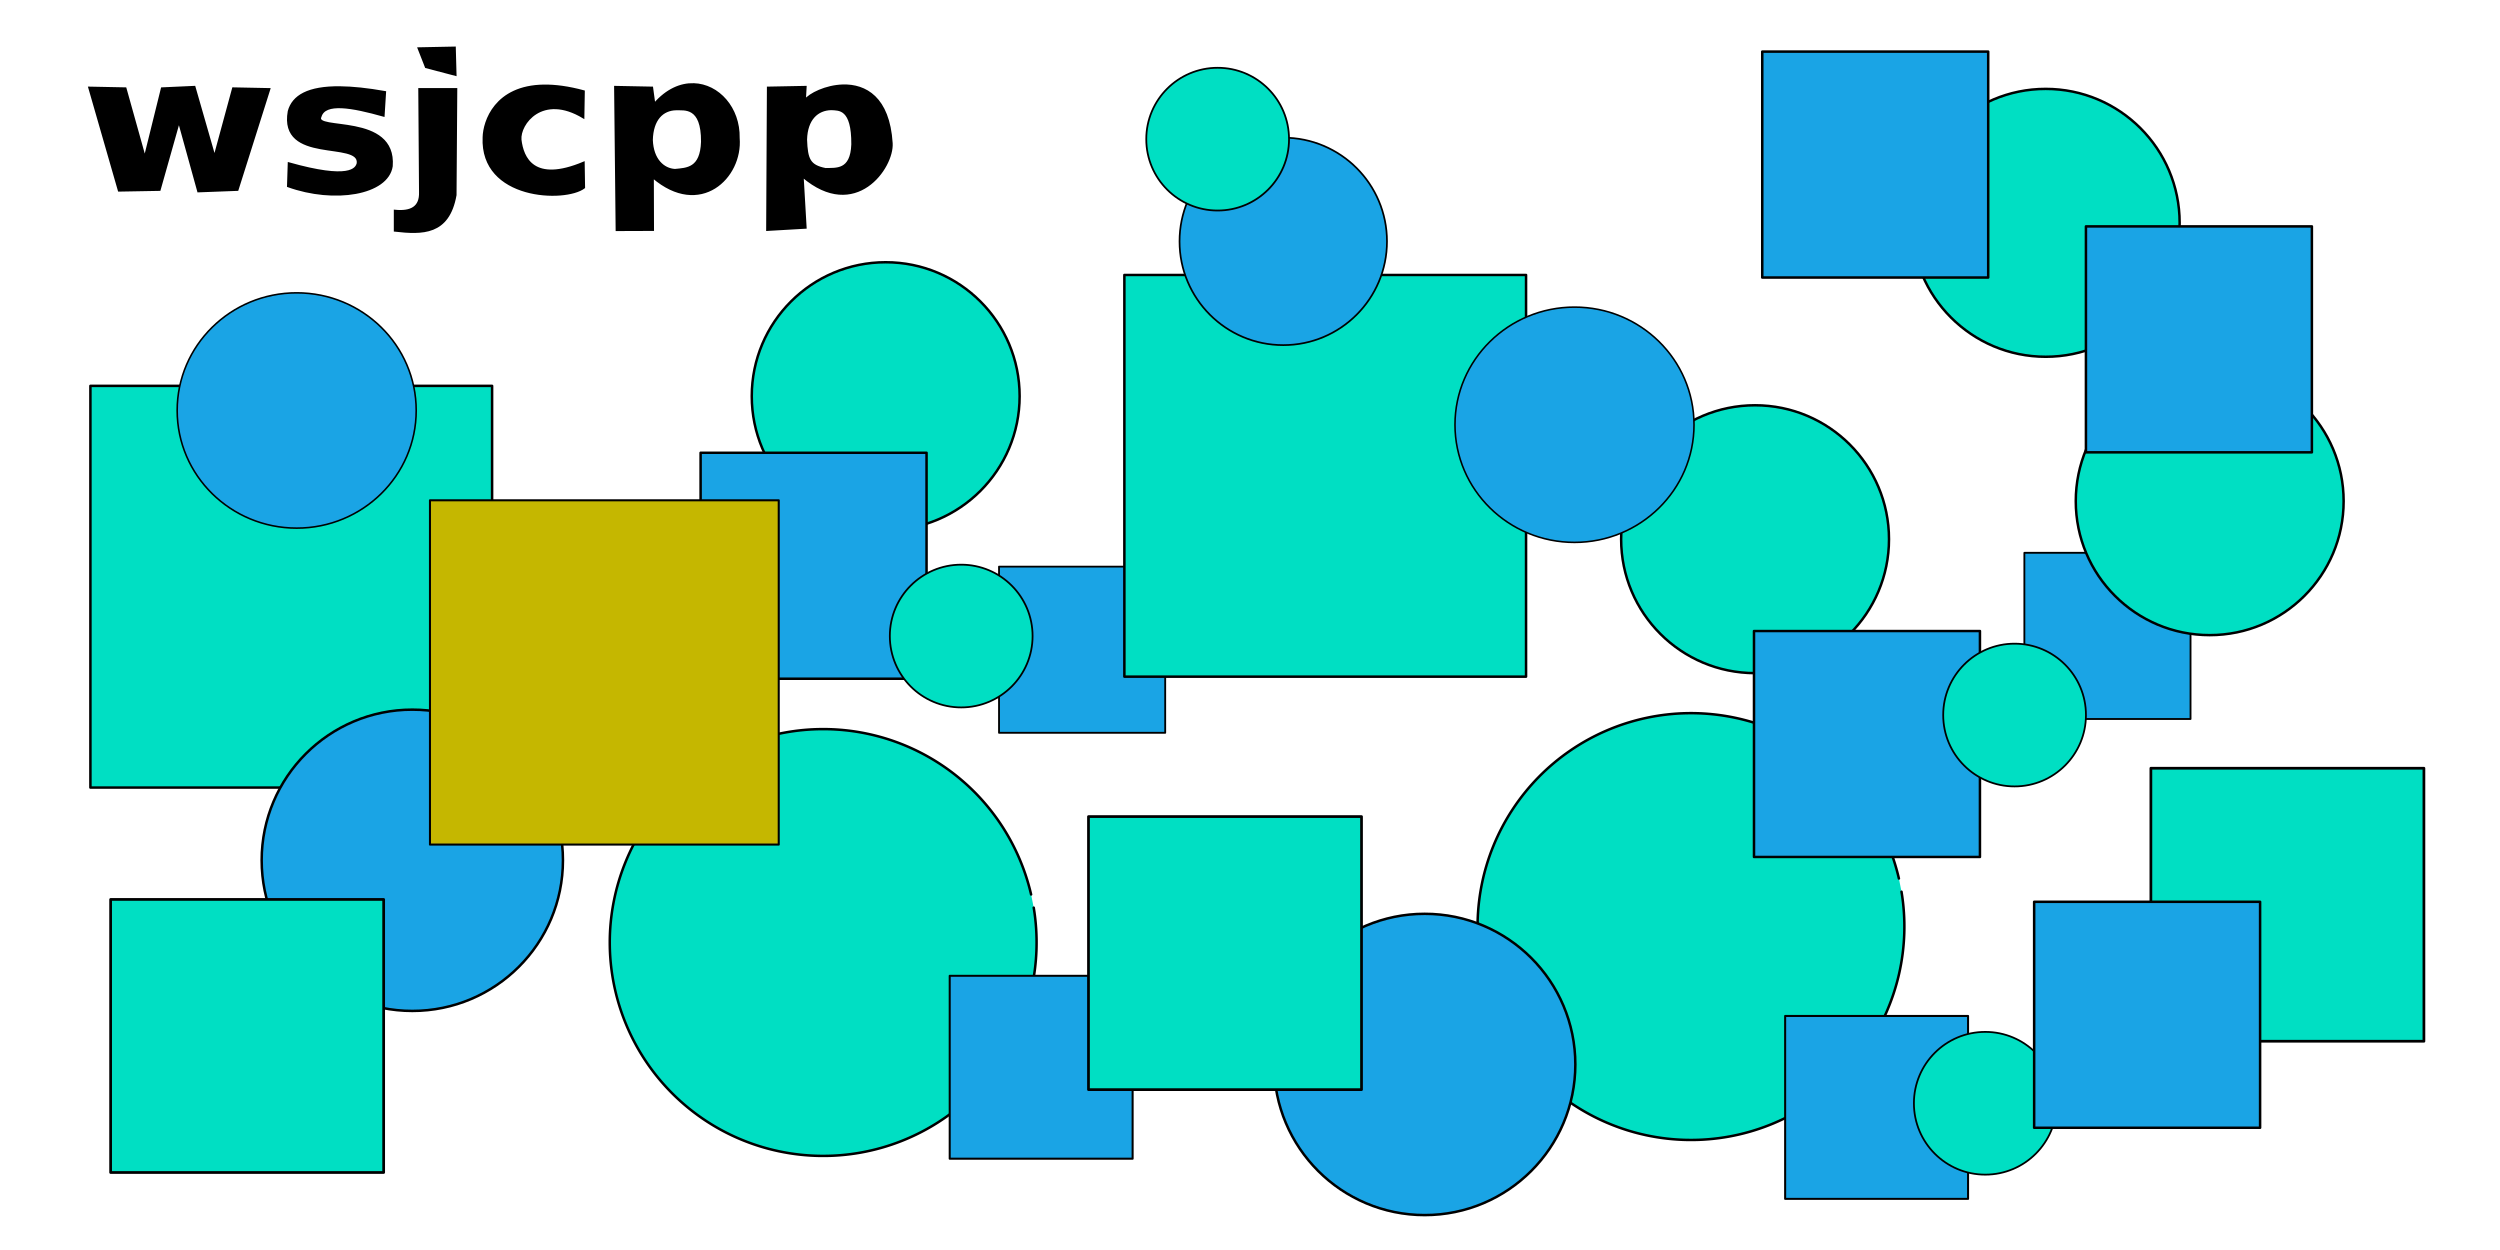 <?xml version="1.0" encoding="UTF-8" standalone="no"?>
<svg
   xmlns:dc="http://purl.org/dc/elements/1.1/"
   xmlns:cc="http://creativecommons.org/ns#"
   xmlns:rdf="http://www.w3.org/1999/02/22-rdf-syntax-ns#"
   xmlns:svg="http://www.w3.org/2000/svg"
   xmlns="http://www.w3.org/2000/svg"
   xmlns:xlink="http://www.w3.org/1999/xlink"
   xmlns:sodipodi="http://sodipodi.sourceforge.net/DTD/sodipodi-0.dtd"
   xmlns:inkscape="http://www.inkscape.org/namespaces/inkscape"
   width="1280"
   height="640"
   viewBox="0 0 131.072 65.528"
   preserveAspectRatio="xMidYMid"
   version="1.1"
   id="svg4"
   sodipodi:docname="logo_1.svg"
   inkscape:version="0.92.3 (2405546, 2018-03-11)"
   inkscape:export-filename="github_logo.png"
   inkscape:export-xdpi="96"
   inkscape:export-ydpi="96">
  <defs
     id="defs8">
    <inkscape:perspective
       sodipodi:type="inkscape:persp3d"
       inkscape:vp_x="3.68 : -3.1855649e-07 : 1"
       inkscape:vp_y="0 : 1000 : 0"
       inkscape:vp_z="78.64 : -5.4393233 : 1"
       inkscape:persp3d-origin="27.04 : -10.452033 : 1"
       id="perspective960" />
    <linearGradient
       id="linearGradient8385">
      <stop
         offset="0"
         style="stop-color:#000000;stop-opacity:1"
         id="stop8387" />
      <stop
         offset="1"
         style="stop-color:#ffffff;stop-opacity:1"
         id="stop8389" />
    </linearGradient>
    <linearGradient
       gradientTransform="matrix(0.999,0,0,0.999,689.008,-388.844)"
       gradientUnits="userSpaceOnUse"
       xlink:href="#linearGradient8385"
       id="linearGradient3002"
       y2="413.045"
       x2="-666.116"
       y1="525.908"
       x1="-553.27" />
    <linearGradient
       gradientTransform="matrix(0.999,0,0,0.999,689.008,-388.844)"
       gradientUnits="userSpaceOnUse"
       xlink:href="#linearGradient8385"
       id="linearGradient3005"
       y2="525.908"
       x2="-553.27"
       y1="413.045"
       x1="-666.117" />
  </defs>
  <sodipodi:namedview
     pagecolor="#ffffff"
     bordercolor="#666666"
     borderopacity="1"
     objecttolerance="10"
     gridtolerance="10"
     guidetolerance="10"
     inkscape:pageopacity="0"
     inkscape:pageshadow="2"
     inkscape:window-width="1853"
     inkscape:window-height="1025"
     id="namedview6"
     showgrid="false"
     inkscape:zoom="0.22627417"
     inkscape:cx="493.69169"
     inkscape:cy="491.00113"
     inkscape:window-x="67"
     inkscape:window-y="27"
     inkscape:window-maximized="1"
     inkscape:current-layer="svg4"
     inkscape:snap-global="false" />
  <circle
     style="opacity:1;fill:#00dfc3;fill-opacity:1;stroke:#000000;stroke-width:0.131;stroke-linecap:round;stroke-linejoin:round;stroke-miterlimit:4;stroke-dasharray:none;stroke-dashoffset:0;stroke-opacity:1;paint-order:normal"
     id="path846-5-6-0"
     cx="107.254"
     cy="11.679"
     r="7.022" />
  <rect
     style="opacity:1;fill:#1aa4e5;fill-opacity:1;stroke:#000000;stroke-width:0.097;stroke-linecap:round;stroke-linejoin:round;stroke-miterlimit:4;stroke-dasharray:none;stroke-dashoffset:0;stroke-opacity:1;paint-order:normal"
     id="rect838-3-2"
     width="8.712"
     height="8.712"
     x="52.378"
     y="29.704" />
  <circle
     style="opacity:1;fill:#00dfc3;fill-opacity:1;stroke:#000000;stroke-width:0.131;stroke-linecap:round;stroke-linejoin:round;stroke-miterlimit:4;stroke-dasharray:none;stroke-dashoffset:0;stroke-opacity:1;paint-order:normal"
     id="path846-5"
     cx="46.436"
     cy="20.767"
     r="7.022" />
  <rect
     style="opacity:1;fill:#00dfc3;fill-opacity:1;stroke:#000000;stroke-width:0.132;stroke-linecap:round;stroke-linejoin:round;stroke-miterlimit:4;stroke-dasharray:none;stroke-dashoffset:0;stroke-opacity:1;paint-order:normal"
     id="rect836"
     width="21.06"
     height="21.06"
     x="4.74"
     y="20.227" />
  <path
     style="opacity:1;fill:#00dfc3;fill-opacity:1;stroke:#000000;stroke-width:0.132;stroke-linecap:round;stroke-linejoin:round;stroke-miterlimit:4;stroke-dasharray:none;stroke-dashoffset:0;stroke-opacity:1;paint-order:normal"
     id="path844"
     sodipodi:type="arc"
     sodipodi:cx="43.158443"
     sodipodi:cy="49.410889"
     sodipodi:rx="11.188302"
     sodipodi:ry="11.188302"
     sodipodi:start="6.1191699"
     sodipodi:end="6.0560239"
     d="M 54.197,47.584 A 11.188,11.188 0 0 1 45.159,60.419 11.188,11.188 0 0 1 32.183,51.585 11.188,11.188 0 0 1 40.811,38.472 11.188,11.188 0 0 1 54.059,46.891"
     sodipodi:open="true" />
  <circle
     style="opacity:1;fill:#1aa4e5;fill-opacity:1;stroke:#000000;stroke-width:0.132;stroke-linecap:round;stroke-linejoin:round;stroke-miterlimit:4;stroke-dasharray:none;stroke-dashoffset:0;stroke-opacity:1;paint-order:normal"
     id="path850"
     cx="21.617"
     cy="45.1"
     r="7.898" />
  <rect
     style="opacity:1;fill:#00dfc3;fill-opacity:1;stroke:#000000;stroke-width:0.143;stroke-linecap:round;stroke-linejoin:round;stroke-miterlimit:4;stroke-dasharray:none;stroke-dashoffset:0;stroke-opacity:1;paint-order:normal"
     id="rect842"
     width="14.315"
     height="14.315"
     x="5.8"
     y="47.153" />
  <rect
     style="opacity:1;fill:#1aa4e5;fill-opacity:1;stroke:#000000;stroke-width:0.107;stroke-linecap:round;stroke-linejoin:round;stroke-miterlimit:4;stroke-dasharray:none;stroke-dashoffset:0;stroke-opacity:1;paint-order:normal"
     id="rect838-3"
     width="9.59"
     height="9.59"
     x="49.792"
     y="51.156" />
  <ellipse
     style="opacity:1;fill:#1aa4e5;fill-opacity:1;stroke:#000000;stroke-width:0.084;stroke-linecap:round;stroke-linejoin:round;stroke-miterlimit:4;stroke-dasharray:none;stroke-dashoffset:0;stroke-opacity:1;paint-order:normal"
     id="path848"
     cx="15.555"
     cy="21.517"
     rx="6.266"
     ry="6.168" />
  <rect
     style="opacity:1;fill:#1aa4e5;fill-opacity:1;stroke:#000000;stroke-width:0.132;stroke-linecap:round;stroke-linejoin:round;stroke-miterlimit:4;stroke-dasharray:none;stroke-dashoffset:0;stroke-opacity:1;paint-order:normal"
     id="rect838"
     width="11.846"
     height="11.846"
     x="36.732"
     y="23.734" />
  <circle
     style="opacity:1;fill:#00dfc3;fill-opacity:1;stroke:#000000;stroke-width:0.094;stroke-linecap:round;stroke-linejoin:round;stroke-miterlimit:4;stroke-dasharray:none;stroke-dashoffset:0;stroke-opacity:1;paint-order:normal"
     id="path846"
     cx="50.395"
     cy="33.343"
     r="3.742" />
  <rect
     style="opacity:1;fill:#c5b700;fill-opacity:1;stroke:#000000;stroke-width:0.108;stroke-linecap:round;stroke-linejoin:round;stroke-miterlimit:4;stroke-dasharray:none;stroke-dashoffset:0;stroke-opacity:1;paint-order:normal"
     id="rect840"
     width="18.285"
     height="18.052"
     x="22.543"
     y="26.225" />
  <path
     style="fill:#000000;fill-opacity:1;fill-rule:evenodd;stroke:#000000;stroke-width:0.1px;stroke-linecap:butt;stroke-linejoin:miter;stroke-opacity:1"
     d="m 23.847,2.487 -1.906,0.039 0.389,0.992 1.556,0.408 z m 12.521,1.92 c -0.678,-0.019 -1.41,0.287 -2.06,1.036 l -0.117,-0.856 -1.944,-0.039 0.08,7.512 1.912,-0.007 -0.009,-2.761 c 2.468,2.119 4.671,0.017 4.5,-2.061 0.033,-1.572 -1.067,-2.789 -2.362,-2.824 z m 7.831,0.067 c -0.901,0.023 -1.751,0.453 -1.997,0.774 l 0.039,-0.7 -1.983,0.039 -0.039,7.467 2.022,-0.117 -0.156,-2.683 c 2.757,2.349 4.748,-0.464 4.667,-1.75 C 46.601,5.089 45.357,4.445 44.198,4.474 Z m -15.682,0.006 c -2.55,0.034 -3.145,1.886 -3.164,2.714 -0.15,3.261 4.285,3.393 5.272,2.637 L 30.604,8.519 C 27.961,9.633 27.402,8.268 27.291,7.321 27.216,6.5 28.418,4.846 30.588,6.156 l 0.023,-1.375 C 29.798,4.561 29.105,4.472 28.517,4.48 Z m -18.32,0.068 -1.711,0.078 -0.894,3.617 -1.011,-3.617 -1.906,-0.039 1.556,5.405 2.139,-0.039 1.011,-3.578 1.011,3.656 2.061,-0.078 1.672,-5.289 -1.906,-0.039 -0.972,3.578 z m 7.63,0.02 c -1.665,-0.016 -2.474,0.455 -2.691,1.263 -0.491,2.768 3.751,1.496 3.617,2.722 -0.072,0.3 -0.418,0.902 -3.617,0 l -0.039,1.206 c 2.428,0.876 5.22,0.42 5.444,-1.05 0.216,-2.786 -4.152,-1.807 -3.733,-2.606 0.226,-0.763 1.642,-0.507 3.306,-0.039 l 0.078,-1.244 C 19.261,4.656 18.478,4.575 17.827,4.569 Z m 4.153,0.096 0.039,5.405 c 0.028,0.793 -0.47,1.06 -1.322,0.972 v 1.05 c 1.437,0.162 2.82,0.209 3.189,-1.867 l 0.039,-5.561 z m 21.603,1.058 c 0.41,0.022 1.114,-0.057 1.1,1.842 -0.049,1.413 -0.857,1.272 -1.402,1.292 -0.845,-0.169 -0.979,-0.505 -1.017,-1.54 0.027,-1.073 0.593,-1.582 1.32,-1.595 z m -8.126,0.005 c 0.41,0.022 1.362,-0.194 1.347,1.705 -0.049,1.413 -0.788,1.409 -1.416,1.471 -0.597,-0.032 -1.172,-0.532 -1.21,-1.567 0.027,-1.073 0.552,-1.596 1.278,-1.609 z"
     id="path922"
     inkscape:connector-curvature="0"
     sodipodi:nodetypes="cccccscccccccsscccccccssccccccsccccccccccccccsccccccccsccccccccccccccccc" />
  <rect
     style="opacity:1;fill:#1aa4e5;fill-opacity:1;stroke:#000000;stroke-width:0.097;stroke-linecap:round;stroke-linejoin:round;stroke-miterlimit:4;stroke-dasharray:none;stroke-dashoffset:0;stroke-opacity:1;paint-order:normal"
     id="rect838-3-2-3"
     width="8.712"
     height="8.712"
     x="106.135"
     y="28.98" />
  <circle
     style="opacity:1;fill:#00dfc3;fill-opacity:1;stroke:#000000;stroke-width:0.131;stroke-linecap:round;stroke-linejoin:round;stroke-miterlimit:4;stroke-dasharray:none;stroke-dashoffset:0;stroke-opacity:1;paint-order:normal"
     id="path846-5-6"
     cx="92.016"
     cy="28.266"
     r="7.022" />
  <rect
     style="opacity:1;fill:#00dfc3;fill-opacity:1;stroke:#000000;stroke-width:0.132;stroke-linecap:round;stroke-linejoin:round;stroke-miterlimit:4;stroke-dasharray:none;stroke-dashoffset:0;stroke-opacity:1;paint-order:normal"
     id="rect836-7"
     width="21.06"
     height="21.06"
     x="58.949"
     y="14.412" />
  <path
     style="opacity:1;fill:#00dfc3;fill-opacity:1;stroke:#000000;stroke-width:0.132;stroke-linecap:round;stroke-linejoin:round;stroke-miterlimit:4;stroke-dasharray:none;stroke-dashoffset:0;stroke-opacity:1;paint-order:normal"
     id="path844-5"
     sodipodi:type="arc"
     sodipodi:cx="88.656219"
     sodipodi:cy="48.574581"
     sodipodi:rx="11.188303"
     sodipodi:ry="11.188303"
     sodipodi:start="6.1191699"
     sodipodi:end="6.0560239"
     d="m 99.694,46.748 a 11.188,11.188 0 0 1 -9.037,12.835 11.188,11.188 0 0 1 -12.976,-8.834 11.188,11.188 0 0 1 8.628,-13.114 11.188,11.188 0 0 1 13.248,8.42"
     sodipodi:open="true" />
  <circle
     style="opacity:1;fill:#1aa4e5;fill-opacity:1;stroke:#000000;stroke-width:0.132;stroke-linecap:round;stroke-linejoin:round;stroke-miterlimit:4;stroke-dasharray:none;stroke-dashoffset:0;stroke-opacity:1;paint-order:normal"
     id="path850-3"
     cx="74.695"
     cy="55.804"
     r="7.898" />
  <rect
     style="opacity:1;fill:#00dfc3;fill-opacity:1;stroke:#000000;stroke-width:0.143;stroke-linecap:round;stroke-linejoin:round;stroke-miterlimit:4;stroke-dasharray:none;stroke-dashoffset:0;stroke-opacity:1;paint-order:normal"
     id="rect842-5"
     width="14.315"
     height="14.315"
     x="57.068"
     y="42.809" />
  <rect
     style="opacity:1;fill:#1aa4e5;fill-opacity:1;stroke:#000000;stroke-width:0.107;stroke-linecap:round;stroke-linejoin:round;stroke-miterlimit:4;stroke-dasharray:none;stroke-dashoffset:0;stroke-opacity:1;paint-order:normal"
     id="rect838-3-6"
     width="9.59"
     height="9.59"
     x="93.593"
     y="53.261" />
  <ellipse
     style="opacity:1;fill:#1aa4e5;fill-opacity:1;stroke:#000000;stroke-width:0.084;stroke-linecap:round;stroke-linejoin:round;stroke-miterlimit:4;stroke-dasharray:none;stroke-dashoffset:0;stroke-opacity:1;paint-order:normal"
     id="path848-2"
     cx="82.549"
     cy="22.265"
     rx="6.266"
     ry="6.168" />
  <rect
     style="opacity:1;fill:#1aa4e5;fill-opacity:1;stroke:#000000;stroke-width:0.132;stroke-linecap:round;stroke-linejoin:round;stroke-miterlimit:4;stroke-dasharray:none;stroke-dashoffset:0;stroke-opacity:1;paint-order:normal"
     id="rect838-9"
     width="11.846"
     height="11.846"
     x="91.96"
     y="33.08" />
  <circle
     style="opacity:1;fill:#00dfc3;fill-opacity:1;stroke:#000000;stroke-width:0.094;stroke-linecap:round;stroke-linejoin:round;stroke-miterlimit:4;stroke-dasharray:none;stroke-dashoffset:0;stroke-opacity:1;paint-order:normal"
     id="path846-1"
     cx="105.622"
     cy="37.485"
     r="3.742" />
  <circle
     style="opacity:1;fill:#00dfc3;fill-opacity:1;stroke:#000000;stroke-width:0.131;stroke-linecap:round;stroke-linejoin:round;stroke-miterlimit:4;stroke-dasharray:none;stroke-dashoffset:0;stroke-opacity:1;paint-order:normal"
     id="path846-5-6-7"
     cx="115.852"
     cy="26.273"
     r="7.022" />
  <rect
     style="opacity:1;fill:#1aa4e5;fill-opacity:1;stroke:#000000;stroke-width:0.132;stroke-linecap:round;stroke-linejoin:round;stroke-miterlimit:4;stroke-dasharray:none;stroke-dashoffset:0;stroke-opacity:1;paint-order:normal"
     id="rect838-93"
     width="11.846"
     height="11.846"
     x="109.363"
     y="11.865" />
  <rect
     style="opacity:1;fill:#1aa4e5;fill-opacity:1;stroke:#000000;stroke-width:0.132;stroke-linecap:round;stroke-linejoin:round;stroke-miterlimit:4;stroke-dasharray:none;stroke-dashoffset:0;stroke-opacity:1;paint-order:normal"
     id="rect838-9-6"
     width="11.846"
     height="11.846"
     x="92.393"
     y="2.701" />
  <circle
     style="opacity:1;fill:#1aa4e5;fill-opacity:1;stroke:#000000;stroke-width:0.091;stroke-linecap:round;stroke-linejoin:round;stroke-miterlimit:4;stroke-dasharray:none;stroke-dashoffset:0;stroke-opacity:1;paint-order:normal"
     id="path850-3-6"
     cx="67.28"
     cy="12.652"
     r="5.438" />
  <circle
     style="opacity:1;fill:#00dfc3;fill-opacity:1;stroke:#000000;stroke-width:0.094;stroke-linecap:round;stroke-linejoin:round;stroke-miterlimit:4;stroke-dasharray:none;stroke-dashoffset:0;stroke-opacity:1;paint-order:normal"
     id="path846-2"
     cx="63.84"
     cy="7.292"
     r="3.742" />
  <rect
     style="opacity:1;fill:#00dfc3;fill-opacity:1;stroke:#000000;stroke-width:0.143;stroke-linecap:round;stroke-linejoin:round;stroke-miterlimit:4;stroke-dasharray:none;stroke-dashoffset:0;stroke-opacity:1;paint-order:normal"
     id="rect842-5-6"
     width="14.315"
     height="14.315"
     x="112.768"
     y="40.273" />
  <circle
     style="opacity:1;fill:#00dfc3;fill-opacity:1;stroke:#000000;stroke-width:0.094;stroke-linecap:round;stroke-linejoin:round;stroke-miterlimit:4;stroke-dasharray:none;stroke-dashoffset:0;stroke-opacity:1;paint-order:normal"
     id="path846-1-1"
     cx="104.086"
     cy="57.839"
     r="3.742" />
  <rect
     style="opacity:1;fill:#1aa4e5;fill-opacity:1;stroke:#000000;stroke-width:0.132;stroke-linecap:round;stroke-linejoin:round;stroke-miterlimit:4;stroke-dasharray:none;stroke-dashoffset:0;stroke-opacity:1;paint-order:normal"
     id="rect838-9-8"
     width="11.846"
     height="11.846"
     x="106.648"
     y="47.277" />
</svg>
